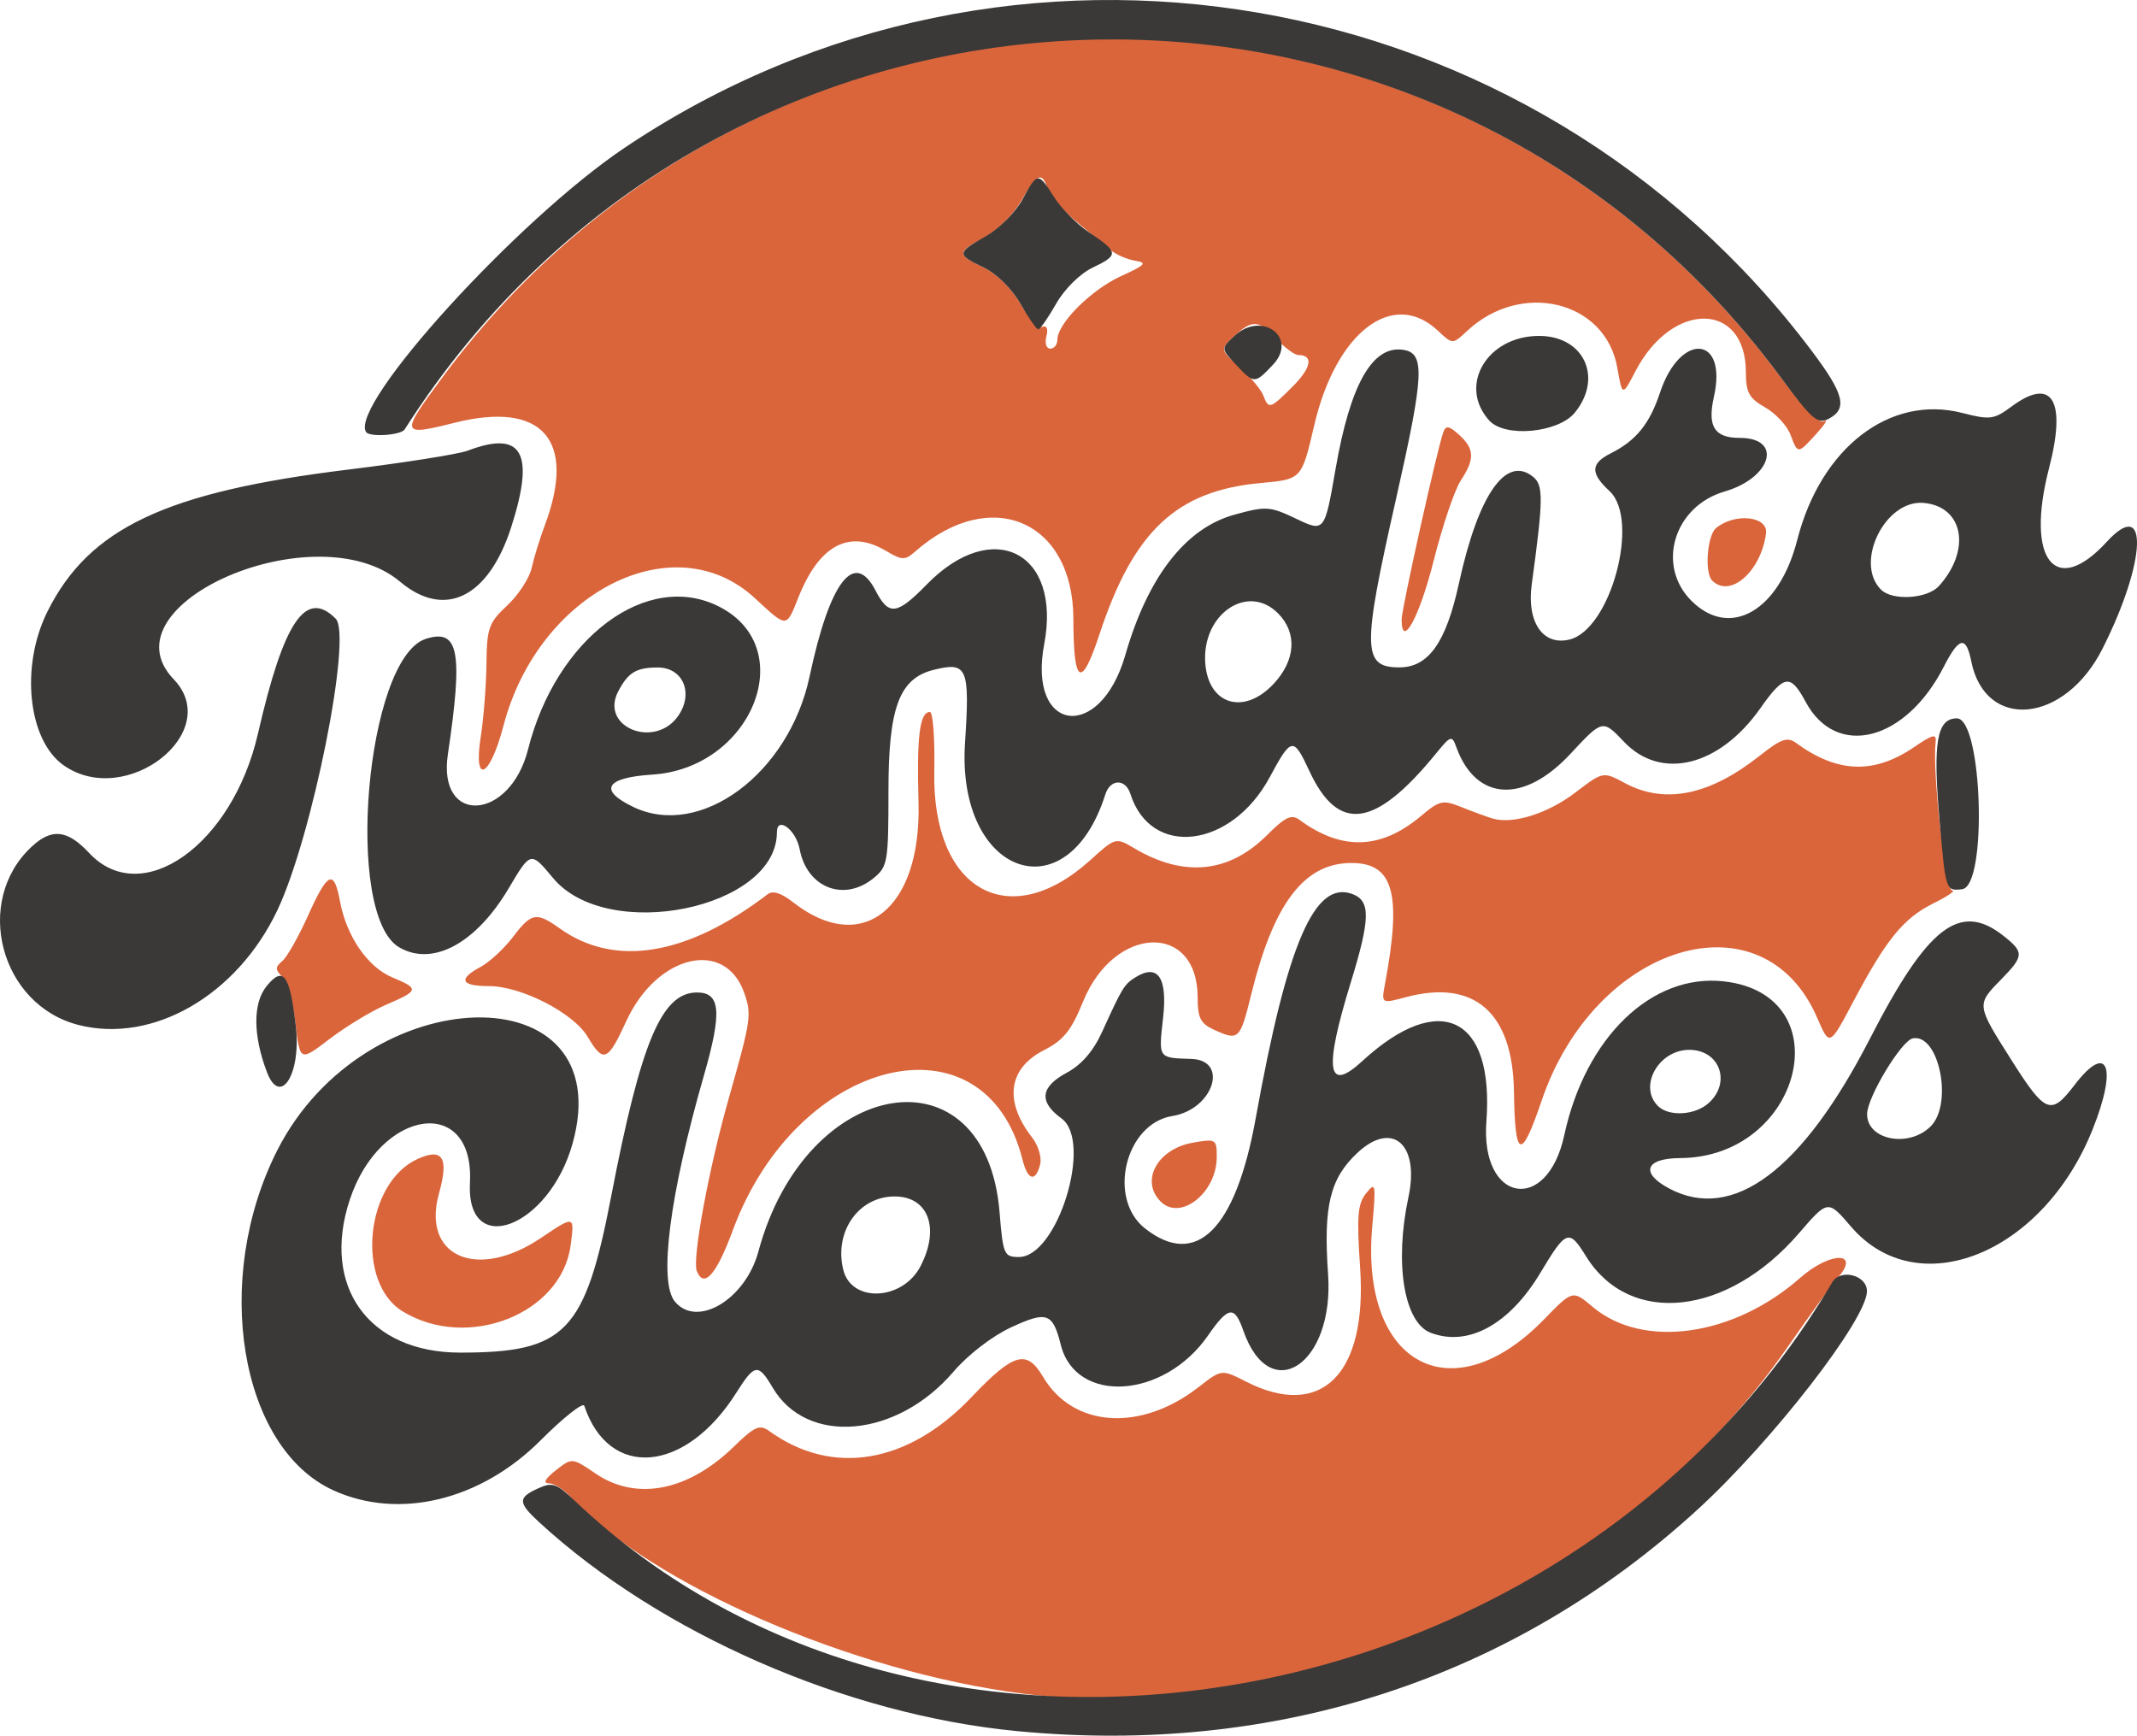 <?xml version="1.0" encoding="UTF-8" standalone="no"?>
<!-- Created with Inkscape (http://www.inkscape.org/) -->

<svg
   version="1.1"
   id="svg2594"
   width="335.237"
   height="272.296"
   viewBox="0 0 335.237 272.296"
   xmlns="http://www.w3.org/2000/svg"
   xmlns:svg="http://www.w3.org/2000/svg">
  <defs
     id="defs2598" />
  <g
     id="g2600"
     transform="translate(-32.381,-63.852)">
    <g
       id="g4009"
       transform="translate(-444.591,129.365)">
      <path
         style="fill:#da653b"
         d="m 637.522,200.199 c -26.805,-3.387 -58.755,-17.279 -71.08,-30.907 -1.048,-1.159 -2.571,-2.106 -3.385,-2.106 -0.948,0 -0.558,-0.725 1.085,-2.017 2.565,-2.017 2.565,-2.017 6.274,0.5 6.401,4.344 14.511,2.752 21.707,-4.26 3.229,-3.147 4.026,-3.499 5.5,-2.431 9.884,7.158 21.786,5.178 31.724,-5.278 6.637,-6.983 8.68,-7.569 11.243,-3.224 4.714,7.99 15.316,8.701 24.389,1.635 3.632,-2.829 3.632,-2.829 7.461,-0.876 11.824,6.028 19.035,-1.167 17.898,-17.859 -0.55,-8.078 -0.393,-10.022 0.944,-11.689 1.496,-1.866 1.561,-1.519 0.961,5.187 -1.937,21.675 12.483,29.481 26.956,14.591 4.474,-4.603 4.474,-4.603 7.638,-1.94 7.88,6.631 22.064,4.648 32.507,-4.545 4.789,-4.216 9.616,-4.197 5.878,0.023 -0.82,0.926 -4.277,5.705 -7.683,10.621 -26.281,37.934 -75.301,60.225 -120.017,54.575 z m -97.374,-59.971 c -7.414,-4.52 -5.891,-20.174 2.327,-23.918 3.945,-1.798 4.937,-0.212 3.37,5.385 -2.777,9.917 5.955,13.753 15.969,7.014 5.313,-3.575 5.313,-3.575 4.668,1.201 -1.45,10.732 -16.185,16.506 -26.333,10.318 z m 46.124,-6.377 c -0.724,-1.887 1.9,-16.058 4.983,-26.913 3.536,-12.45 3.658,-13.267 2.477,-16.654 -3.001,-8.61 -13.73,-6.045 -18.525,4.429 -2.889,6.309 -3.586,6.592 -6.033,2.448 -2.221,-3.76 -10.425,-7.974 -15.522,-7.974 -4.403,0 -4.87,-1.091 -1.286,-3.009 1.384,-0.741 3.657,-2.842 5.051,-4.669 2.949,-3.867 3.671,-4 7.379,-1.359 8.637,6.15 19.964,4.281 32.608,-5.381 0.789,-0.603 2.136,-0.183 3.925,1.224 10.854,8.538 20.196,1.149 19.733,-15.608 -0.289,-10.447 0.184,-14.198 1.792,-14.198 0.478,0 0.785,4.192 0.683,9.315 -0.373,18.606 11.673,25.486 24.436,13.955 4.01,-3.623 4.01,-3.623 6.987,-1.864 7.755,4.581 14.819,3.865 20.791,-2.107 2.836,-2.836 3.822,-3.301 5.06,-2.39 6.658,4.897 12.785,4.7 19.1,-0.614 2.893,-2.434 3.411,-2.548 6.295,-1.388 1.729,0.696 3.925,1.502 4.881,1.792 3.19,0.969 8.671,-0.747 13.04,-4.082 4.324,-3.3 4.324,-3.3 7.757,-1.459 6.264,3.36 13.279,1.929 21.166,-4.318 3.317,-2.627 4.313,-2.978 5.662,-1.994 6.512,4.749 12.203,4.955 18.517,0.67 3.034,-2.059 3.551,-2.169 3.384,-0.724 -0.525,4.553 1.569,23.207 2.605,23.207 0.622,4.3e-4 -0.703,0.909 -2.945,2.018 -4.688,2.32 -7.41,5.663 -12.596,15.469 -3.696,6.988 -3.696,6.988 -5.633,2.5 -8.493,-19.679 -34.832,-11.753 -43.241,13.012 -3.218,9.477 -4.178,9.159 -4.332,-1.435 -0.181,-12.414 -6.205,-17.692 -16.929,-14.829 -3.887,1.038 -3.887,1.038 -3.299,-2.099 2.701,-14.402 1.289,-19.138 -5.646,-18.941 -7.163,0.203 -11.866,6.51 -15.328,20.554 -1.775,7.203 -1.956,7.375 -5.873,5.589 -2.093,-0.954 -2.547,-1.853 -2.547,-5.045 0,-11.863 -13.088,-11.395 -17.974,0.642 -1.843,4.541 -3.06,6.051 -6.146,7.625 -5.606,2.86 -6.295,7.992 -1.839,13.701 0.974,1.247 1.533,3.154 1.246,4.25 -0.733,2.804 -1.95,2.468 -2.756,-0.762 -5.846,-23.423 -35.367,-16.255 -45.44,11.034 -2.591,7.019 -4.567,9.244 -5.666,6.38 z m 72.775,-10.865 c -3.246,-3.246 -0.503,-8.261 5.05,-9.234 3.625,-0.635 3.75,-0.56 3.75,2.254 0,5.591 -5.682,10.098 -8.8,6.98 z M 523.335,95.081 c -0.38,-3.275 -1.308,-6.572 -2.062,-7.326 -1.145,-1.145 -1.15,-1.554 -0.028,-2.484 0.738,-0.613 2.551,-3.807 4.028,-7.099 3.125,-6.963 4.091,-7.391 5.047,-2.235 1.008,5.437 4.339,10.273 8.18,11.878 4.278,1.788 4.219,2.068 -0.902,4.269 -2.337,1.004 -6.347,3.43 -8.911,5.39 -4.661,3.563 -4.661,3.563 -5.352,-2.392 z m 29.054,-45.013 c 0.459,-2.96 0.862,-8.134 0.896,-11.497 0.056,-5.549 0.357,-6.391 3.255,-9.098 1.756,-1.641 3.482,-4.289 3.835,-5.885 0.353,-1.596 1.279,-4.599 2.057,-6.673 5.036,-13.421 -0.37,-19.565 -14.166,-16.099 -8.485,2.131 -8.553,1.883 -1.934,-7.067 52.422,-70.885 157.587,-70.912 209.989,-0.054 3.567,4.823 6.036,7.313 6.81,6.867 0.668,-0.384 0.124,0.499 -1.209,1.963 -2.961,3.251 -2.902,3.249 -4.091,0.12 -0.531,-1.398 -2.317,-3.31 -3.969,-4.25 -2.507,-1.427 -3.004,-2.335 -3.009,-5.504 -0.018,-11.121 -11.547,-11.258 -17.302,-0.205 -2.082,4 -2.082,4 -2.868,-0.5 -1.835,-10.517 -15.06,-13.747 -23.587,-5.759 -2.25,2.108 -2.25,2.108 -4.564,-0.067 -7.05,-6.623 -15.996,0.231 -19.397,14.862 -1.967,8.463 -1.967,8.463 -8.378,9.042 -13.223,1.193 -19.973,7.529 -25.321,23.767 -2.84,8.622 -4.07,7.892 -4.081,-2.423 -0.017,-15.451 -12.968,-20.992 -24.8,-10.611 -1.63,1.43 -2.047,1.42 -4.654,-0.121 -5.707,-3.371 -10.395,-0.882 -13.647,7.246 -1.98,4.948 -1.731,4.942 -6.902,0.175 -12.678,-11.687 -33.929,-0.873 -39.4,20.049 -2.136,8.168 -4.761,9.435 -3.565,1.721 z M 679.778,-4.898 c 2.915,-2.915 3.272,-4.916 0.875,-4.916 -0.592,0 -2.119,-1.125 -3.393,-2.5 -2.816,-3.038 -3.851,-3.105 -6.704,-0.43 -2.208,2.07 -2.208,2.07 0.871,4.833 1.693,1.52 3.367,3.513 3.719,4.43 0.853,2.222 1.056,2.159 4.633,-1.417 z m -36.93,-7.339 c 0,-2.525 5.308,-7.824 9.967,-9.95 3.874,-1.768 4.194,-2.121 2.203,-2.428 -1.282,-0.198 -3.082,-1.006 -4,-1.796 -0.918,-0.79 -3.336,-2.807 -5.372,-4.482 -2.036,-1.674 -3.979,-3.917 -4.317,-4.983 -0.883,-2.783 -1.699,-2.416 -4.142,1.864 -1.189,2.083 -3.777,4.657 -5.75,5.72 -4.427,2.384 -4.437,2.702 -0.142,4.75 2.005,0.956 4.41,3.334 5.75,5.685 1.267,2.223 2.816,3.851 3.441,3.617 0.697,-0.261 0.942,0.32 0.633,1.5 -0.277,1.059 -9.6e-4,1.925 0.613,1.925 0.614,0 1.117,-0.64 1.117,-1.423 z m 54,43.917 c 0,-1.67 5.581,-26.755 6.537,-29.38 0.406,-1.116 0.89,-1.037 2.484,0.405 2.434,2.203 2.486,3.778 0.237,7.211 -0.958,1.463 -2.874,7.148 -4.256,12.634 -2.213,8.78 -5.001,13.871 -5.001,9.131 z m 48.713,-6.115 c -1.215,-1.215 -0.783,-7.076 0.606,-8.228 2.951,-2.449 8.213,-1.88 7.845,0.849 -0.806,5.981 -5.634,10.196 -8.45,7.379 z"
         id="path3996" />
      <g
         id="g4004">
        <path
           style="fill:#3b3937"
           d="m 636.493,206.064 c -26.793,-2.578 -55.945,-15.316 -74.896,-32.726 -3.394,-3.118 -3.426,-3.887 -0.225,-5.345 2.24,-1.021 2.889,-0.804 5.75,1.92 55.484,52.819 156.292,35.323 197.262,-34.237 1.304,-2.214 5.463,-1.168 5.463,1.374 0,4.378 -14.79,23.458 -26.515,34.206 -29.036,26.615 -66.189,38.72 -106.84,34.808 z M 529.277,168.294 c -14.694,-6.674 -19.066,-33.103 -8.821,-53.32 13.772,-27.177 53.901,-28.106 46.332,-1.072 -3.693,13.191 -16.719,18.146 -16.093,6.122 0.719,-13.801 -14.111,-11.686 -18.856,2.69 -4.497,13.627 2.985,23.974 17.336,23.974 16.518,0 19.563,-3.158 23.684,-24.556 4.666,-24.228 7.917,-31.944 13.461,-31.944 3.683,0 3.941,3.061 1.095,12.955 -5.398,18.763 -7.157,32.424 -4.576,35.535 3.496,4.212 11.082,-0.335 13.108,-7.856 7.452,-27.676 35.714,-32.257 37.833,-6.133 0.537,6.616 0.703,7 3.028,7 6.07,0 11.642,-18.129 6.683,-21.741 -3.592,-2.616 -3.32,-4.939 0.839,-7.179 2.333,-1.257 4.171,-3.394 5.571,-6.477 3.085,-6.799 3.437,-7.378 5.128,-8.444 3.584,-2.261 5.12,-0.038 4.397,6.36 -0.718,6.35 -0.795,6.239 4.422,6.404 5.995,0.189 3.432,7.934 -2.964,8.957 -7.383,1.181 -10.243,12.954 -4.286,17.639 8.037,6.322 14.211,0.177 17.36,-17.279 4.963,-27.509 9.263,-37.452 15.211,-35.169 2.833,1.087 2.771,3.886 -0.307,13.885 -4.234,13.754 -3.698,17.383 1.817,12.308 12.145,-11.177 20.714,-7.005 19.467,9.478 -0.964,12.74 9.538,14.577 12.22,2.138 3.311,-15.354 13.738,-25.398 25.044,-24.124 18.592,2.096 12.249,27.637 -6.885,27.724 -5.479,0.025 -6.288,2.347 -1.668,4.788 9.973,5.269 20.836,-2.853 31.453,-23.517 9.051,-17.618 14.102,-21.526 20.904,-16.176 3.329,2.619 3.3,3.178 -0.365,6.927 -3.846,3.934 -3.85,3.899 1.675,12.621 5.305,8.375 6.193,8.73 9.848,3.939 5.237,-6.865 6.838,-2.98 2.864,6.948 -7.819,19.532 -27.443,27.414 -37.891,15.219 -3.622,-4.227 -3.622,-4.227 -8.167,1.044 -11.217,13.01 -26.566,14.669 -33.401,3.611 -2.672,-4.324 -3.113,-4.164 -7.154,2.584 -4.87,8.133 -11.345,11.67 -17.228,9.412 -4.175,-1.602 -5.696,-10.911 -3.476,-21.266 1.783,-8.315 -2.52,-12.069 -7.991,-6.971 -4.315,4.02 -5.371,8.37 -4.616,19.02 1.004,14.162 -9.11,20.896 -13.306,8.86 -1.377,-3.951 -2.337,-3.812 -5.535,0.802 -6.897,9.952 -20.738,10.82 -23.09,1.448 -1.26,-5.02 -2.177,-5.344 -7.781,-2.747 -2.983,1.382 -6.767,4.293 -9.046,6.96 -8.88,10.389 -22.973,11.641 -28.36,2.521 -2.282,-3.863 -2.824,-3.788 -5.713,0.787 -7.982,12.644 -19.977,13.671 -23.853,2.042 -0.196,-0.589 -3.292,1.866 -6.881,5.454 -9.412,9.412 -22.188,12.489 -32.468,7.819 z m 92.101,-35.166 c 3.083,-5.961 1.232,-10.941 -4.066,-10.941 -5.669,0 -9.545,5.561 -8.043,11.543 1.305,5.199 9.315,4.801 12.109,-0.602 z m 158.47,-21.941 c 3.543,-3.543 1.296,-14.587 -2.808,-13.8 -1.777,0.341 -7.129,9.187 -7.169,11.85 -0.062,4.101 6.536,5.391 9.977,1.95 z m -34.829,-3.655 c 3.58,-3.24 1.718,-8.345 -3.043,-8.345 -4.815,0 -8.015,5.714 -4.929,8.8 1.716,1.716 5.832,1.481 7.971,-0.455 z M 518.847,102.685 c -2.202,-5.793 -2.22,-10.824 -0.046,-13.498 2.619,-3.223 3.639,-1.821 4.581,6.296 0.867,7.472 -2.437,12.72 -4.535,7.202 z m -29.52,-7.39 c -12.306,-3.103 -16.614,-19.383 -7.401,-27.966 3.167,-2.951 5.612,-2.685 9.039,0.984 8.232,8.812 22.461,-1.248 26.468,-18.712 4.052,-17.658 7.496,-22.761 12.193,-18.063 2.642,2.642 -3.679,34.251 -9.154,45.771 -6.333,13.327 -19.491,20.926 -31.145,17.987 z m 50.271,-12.188 c -8.71,-5.073 -5.211,-45.417 4.197,-48.403 5.149,-1.634 5.838,2 3.437,18.117 -1.667,11.184 9.74,10.487 12.578,-0.769 4.428,-17.563 18.747,-28.204 30.071,-22.348 12.61,6.521 5.044,25.31 -10.594,26.306 -7.343,0.468 -8.485,2.43 -2.956,5.08 10.523,5.044 24.405,-5.239 27.643,-20.475 3.168,-14.91 7.014,-19.926 10.342,-13.49 2.077,4.016 3.341,3.866 8.044,-0.95 10.347,-10.596 21.163,-5.092 18.419,9.374 -2.636,13.9 8.769,15.436 12.72,1.713 3.533,-12.273 9.445,-19.896 17.071,-22.014 4.994,-1.387 5.606,-1.348 9.731,0.619 4.446,2.12 4.468,2.092 6.185,-7.801 2.3,-13.254 5.76,-19.385 10.557,-18.705 3.525,0.5 3.369,3.765 -1.134,23.677 -5.271,23.313 -5.208,26.15 0.583,26.15 4.565,0 7.319,-3.881 9.344,-13.17 3.051,-13.997 7.413,-20.231 11.679,-16.691 1.593,1.322 1.56,3.533 -0.258,16.873 -0.805,5.911 1.785,9.658 5.954,8.612 6.451,-1.619 11.072,-18.812 6.256,-23.277 -3.044,-2.823 -2.992,-4.327 0.204,-5.936 3.972,-1.998 6.081,-4.605 7.72,-9.538 3.168,-9.538 10.62,-8.958 8.451,0.658 -1.056,4.681 0.069,6.469 4.07,6.469 6.773,0 4.989,6.261 -2.394,8.408 -7.943,2.309 -10.765,11.587 -5.214,17.138 6.05,6.05 13.762,1.62 16.608,-9.54 3.691,-14.473 14.544,-22.829 25.88,-19.924 4.375,1.121 4.97,1.043 7.774,-1.031 6.363,-4.705 8.61,-0.96 5.839,9.733 -3.719,14.352 0.987,20.333 9.061,11.518 6.64,-7.249 6.218,3.145 -0.682,16.792 -5.94,11.75 -18.383,12.917 -20.58,1.931 -0.807,-4.034 -1.913,-3.813 -4.296,0.859 -5.977,11.717 -16.846,14.497 -21.668,5.543 -2.404,-4.464 -3.372,-4.327 -7.13,1.004 -6.424,9.113 -15.554,11.359 -21.363,5.254 -3.371,-3.543 -3.371,-3.543 -8.423,1.886 -7.324,7.869 -14.833,7.42 -17.9,-1.072 -0.679,-1.879 -0.87,-1.819 -3.169,1 -9.564,11.728 -15.34,12.527 -19.881,2.75 -2.503,-5.389 -2.811,-5.341 -6.212,0.972 -6.037,11.204 -18.659,12.717 -21.864,2.62 -0.766,-2.413 -3.15,-2.363 -3.926,0.082 -6.022,18.973 -23.367,12.625 -22.015,-8.057 0.774,-11.852 0.364,-12.804 -4.945,-11.472 -5.362,1.346 -7.064,5.911 -7.064,18.943 0,11.233 -0.12,11.935 -2.361,13.75 -4.64,3.76 -10.436,1.474 -11.569,-4.563 -0.575,-3.065 -3.571,-5.284 -3.571,-2.645 0,11.986 -26.605,17.416 -35.118,7.167 -3.502,-4.216 -3.502,-4.216 -6.942,1.593 -5.135,8.67 -11.935,12.341 -17.19,9.281 z m 43.869,-36.461 c 2.331,-3.557 0.573,-7.465 -3.347,-7.444 -3.348,0.018 -4.6,0.778 -6.157,3.735 -2.998,5.694 5.923,9.175 9.504,3.709 z m 93.28,-4.851 c 3.494,-3.719 3.765,-8.035 0.696,-11.104 -4.77,-4.77 -11.96,0.175 -11.397,7.838 0.479,6.518 6.048,8.217 10.701,3.265 z M 781.123,26.435 c 5.133,-5.672 3.863,-12.526 -2.418,-13.052 -6.032,-0.505 -10.874,9.388 -6.658,13.604 1.785,1.785 7.263,1.451 9.075,-0.552 z m 0.092,36.552 c -1.045,-12.055 -0.397,-15.8 2.732,-15.8 4.022,0 4.831,26.334 0.824,26.8 -2.577,0.3 -2.577,0.3 -3.556,-11 z M 486.964,54.556 c -5.603,-3.925 -6.835,-15.528 -2.56,-24.108 6.533,-13.109 18.537,-18.785 47.132,-22.284 8.904,-1.089 17.371,-2.43 18.815,-2.979 8.554,-3.252 10.575,0.309 6.813,12.008 -3.556,11.058 -10.438,14.437 -17.428,8.555 -13.111,-11.032 -46.825,3.503 -35.513,15.31 7.932,8.279 -7.49,20.341 -17.259,13.498 z M 534.389,2.254 c -2.637,-4.267 23.75,-33.274 40.534,-44.56 60.467,-40.659 142.446,-26.586 186.372,31.992 4.971,6.63 5.531,8.906 2.576,10.487 -1.746,0.934 -2.627,0.178 -7.56,-6.493 -54.74,-74.02 -166.214,-69.798 -215.86,8.175 -0.589,0.926 -5.535,1.251 -6.062,0.398 z M 710.596,0.461 c -4.949,-5.469 -0.354,-13.275 7.815,-13.275 7.029,0 10.078,6.517 5.623,12.018 -2.591,3.2 -10.97,3.984 -13.438,1.257 z m -39.755,-8.782 c -2.355,-2.507 -2.355,-2.507 -0.216,-4.5 4.318,-4.023 10.051,0.299 6.026,4.543 -2.861,3.017 -2.935,3.017 -5.81,-0.043 z m -33.797,-9.543 c -1.337,-2.341 -3.751,-4.724 -5.75,-5.678 -4.302,-2.052 -4.286,-2.285 0.357,-4.935 2.083,-1.189 4.657,-3.777 5.72,-5.75 2.333,-4.332 2.455,-4.34 4.977,-0.337 1.1,1.746 3.575,4.23 5.5,5.522 4.611,3.093 4.658,3.543 0.573,5.491 -2.018,0.962 -4.427,3.337 -5.769,5.686 -1.267,2.219 -2.529,4.034 -2.804,4.034 -0.275,0 -1.537,-1.815 -2.804,-4.034 z"
           id="path3994" />
      </g>
    </g>
  </g>
</svg>
